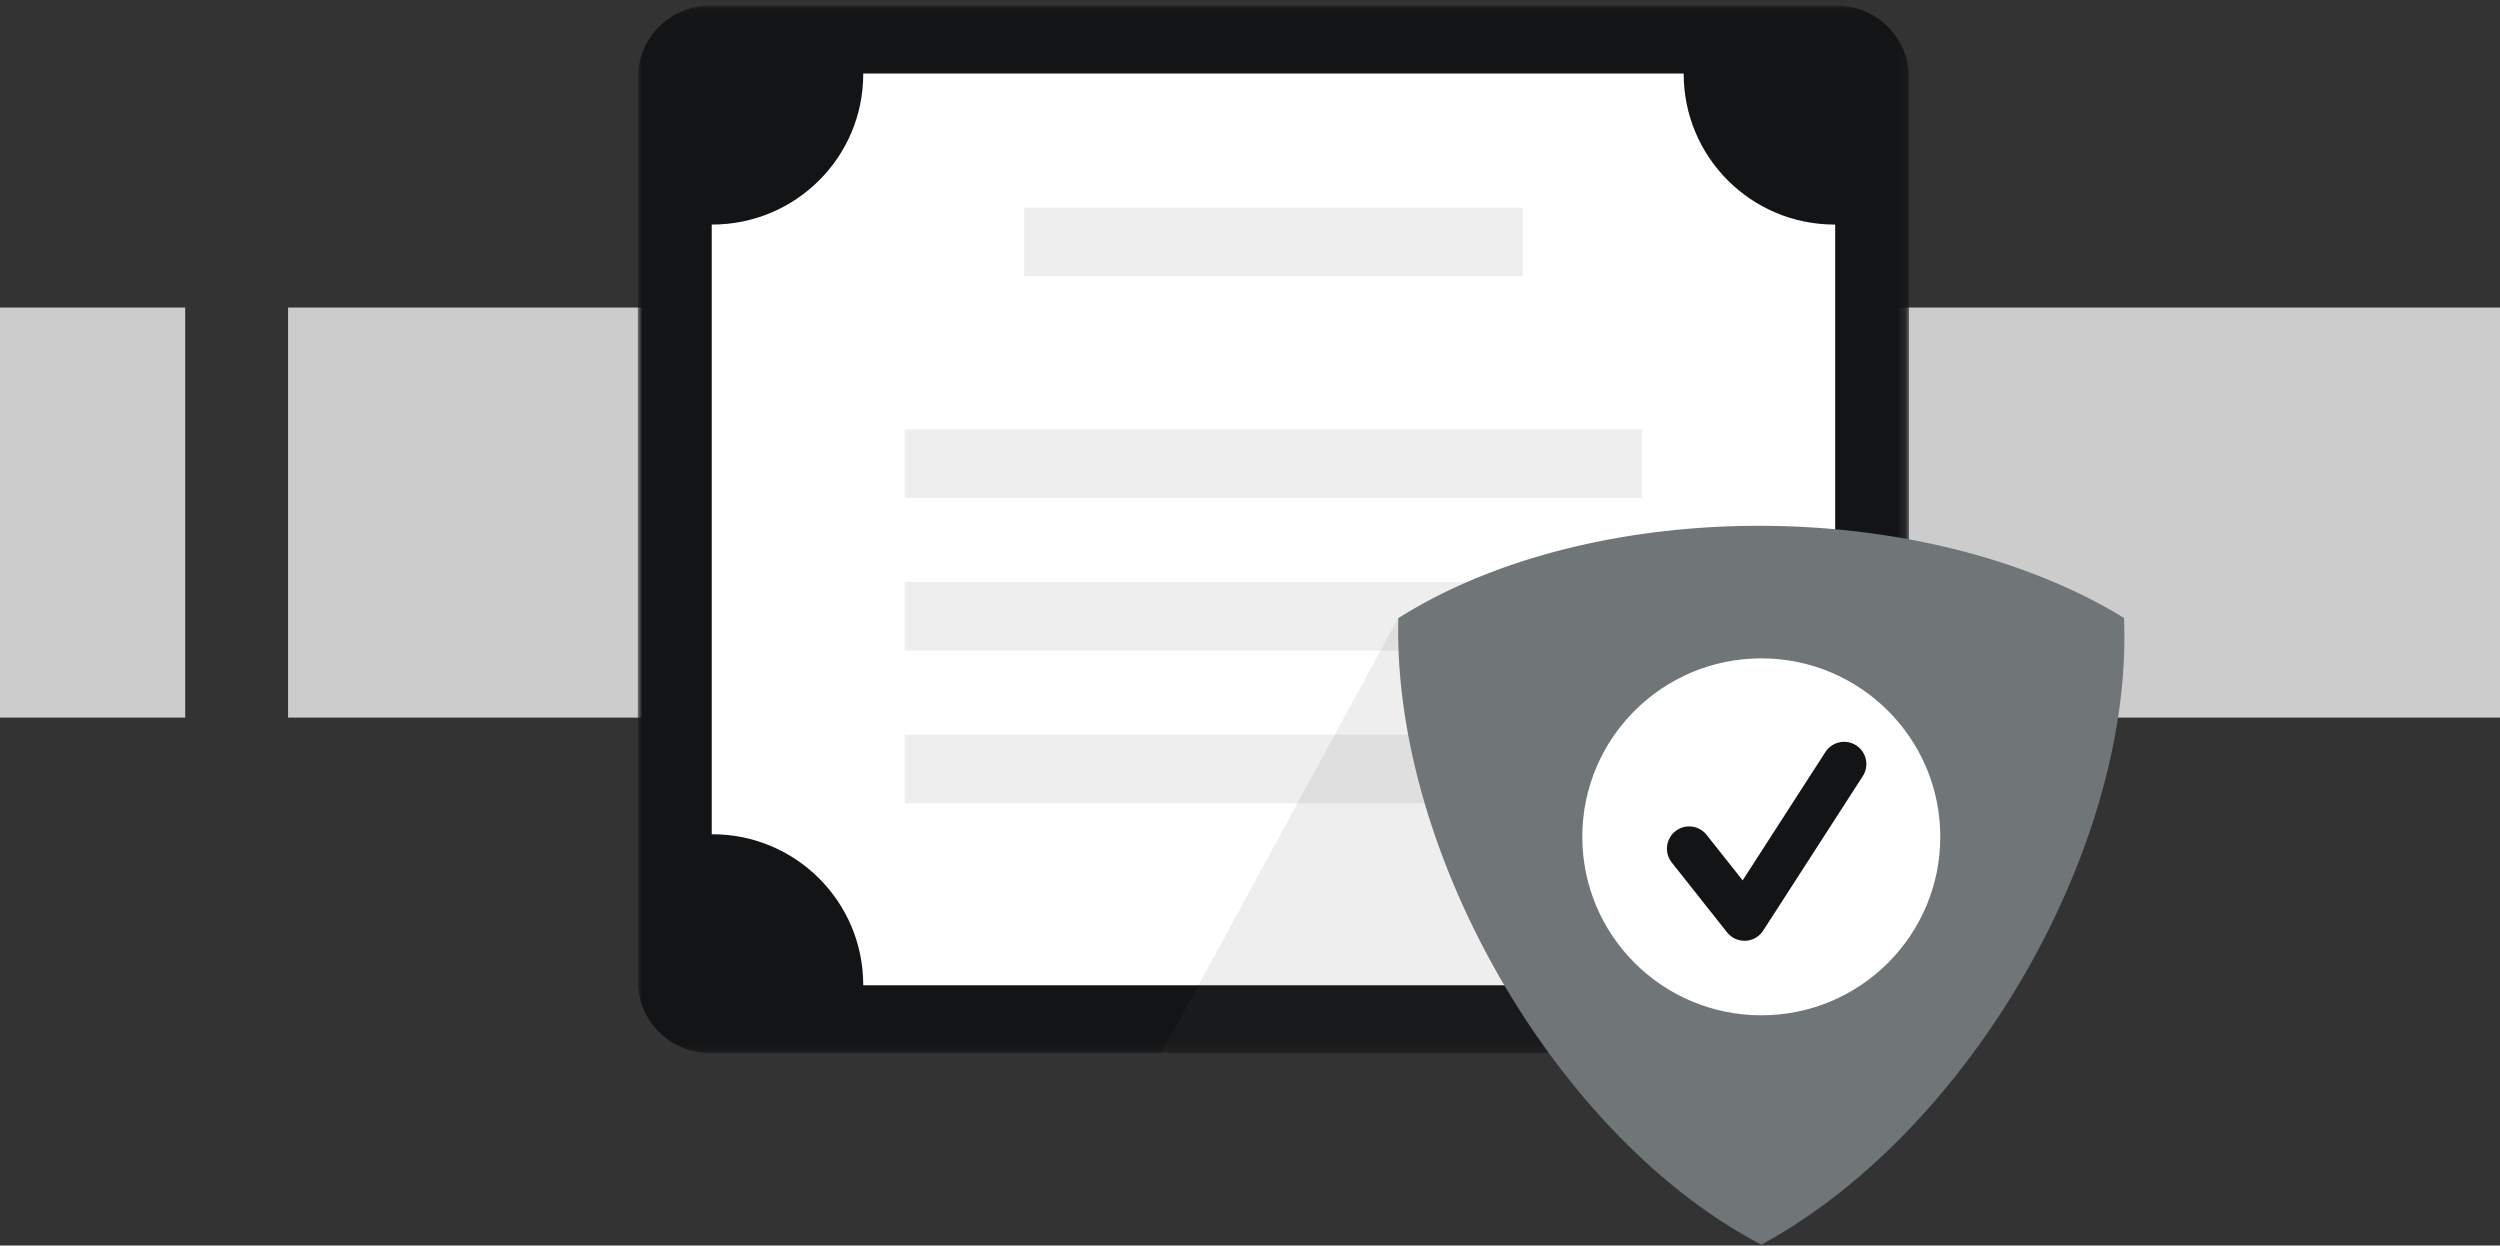 <svg xmlns="http://www.w3.org/2000/svg" xmlns:xlink="http://www.w3.org/1999/xlink" width="281" height="140" viewBox="0 0 281 140">
    <rect x="0" y="0" width="281" height="140" fill="#333333" stroke="none"/>
    <defs>
        <path id="a" d="M0 .097h142.88v117.737H0z"/>
    </defs>
    <g fill="none" fill-rule="evenodd">
        <path fill="#FFF" fill-rule="nonzero" d="M32.379 34.568H281v46.091H32.379zM0 34.568h20.815v46.091H0z" opacity=".75"/>
        <g transform="translate(71.695 .537)">
            <mask id="b" fill="#fff">
                <use xlink:href="#a"/>
            </mask>
            <path fill="#131415" d="M142.88 8.21v101.525c0 4.472-3.637 8.099-8.123 8.099H8.123c-4.485 0-8.123-3.627-8.123-8.099V8.21C0 3.723 3.638.097 8.123.097h126.634c4.486 0 8.124 3.626 8.124 8.113" mask="url(#b)"/>
        </g>
        <path fill="#FFF" d="M206.273 25.242v85.503H97.028v-.036c0-9.37-7.594-16.941-16.97-16.941H80V25.242h.036c9.398 0 16.992-7.571 16.992-16.919v-.058h92.218v.034c0 9.372 7.594 16.943 16.969 16.943h.058z"/>
        <path d="M71.695 139.904h167.087V.634H71.695z"/>
        <path fill="#EEE" d="M115.122 31.047h56.028v-7.712h-56.028zM101.698 55.965h82.876v-7.713h-82.876zM101.698 73.126h82.876v-7.712h-82.876zM101.698 90.288h82.876v-7.712h-82.876z"/>
        <path fill="#565656" d="M202.464 84.984v25.287c0 4.474-3.638 8.1-8.124 8.1h-63.784l26.602-48.902 24.27 2.657 21.036 12.858z" opacity=".1"/>
        <path fill="#FBC256" d="M206.271 110.744h-12.813v-.046c0-7.029 5.718-12.73 12.79-12.73h.023v12.776z"/>
        <path fill="#707578" d="M237.253 70.329c-20.763-12.252-56.534-13.433-78.581 0-.26 24.054 16.602 55.532 39.291 67.853 21.024-11.804 39.933-42.101 39.29-67.853"/>
        <path fill="#707578" d="M193.665 133.725c-10.586-7.41-19.913-19.37-26.023-32.423-4.626-9.897-7.394-20.44-7.456-30.112 20.387-11.948 54.54-11.935 75.575.012.174 23.585-16.908 53.062-37.808 65.245a51.755 51.755 0 0 1-4.288-2.722m45.1-63.43l-.025-.834-.71-.434c-22.457-13.241-58.405-13.229-80.15.013l-.712.434-.012.834c-.113 10.99 3.03 22.875 8.392 33.853 6.284 12.892 15.623 24.529 26.321 32.013a57.114 57.114 0 0 0 5.374 3.332l.737.398.722-.41c22.731-12.757 40.7-43.8 40.064-69.199"/>
        <path fill="#FFF" d="M218.088 94.06c0 11.078-9.007 20.06-20.119 20.06-11.111 0-20.118-8.982-20.118-20.06 0-11.079 9.007-20.06 20.118-20.06 11.112 0 20.119 8.981 20.119 20.06"/>
        <path stroke="#131415" stroke-linecap="round" stroke-linejoin="round" stroke-width="5" d="M189.861 95.389l6.22 7.855 11.197-17.364"/>
    </g>
</svg>
